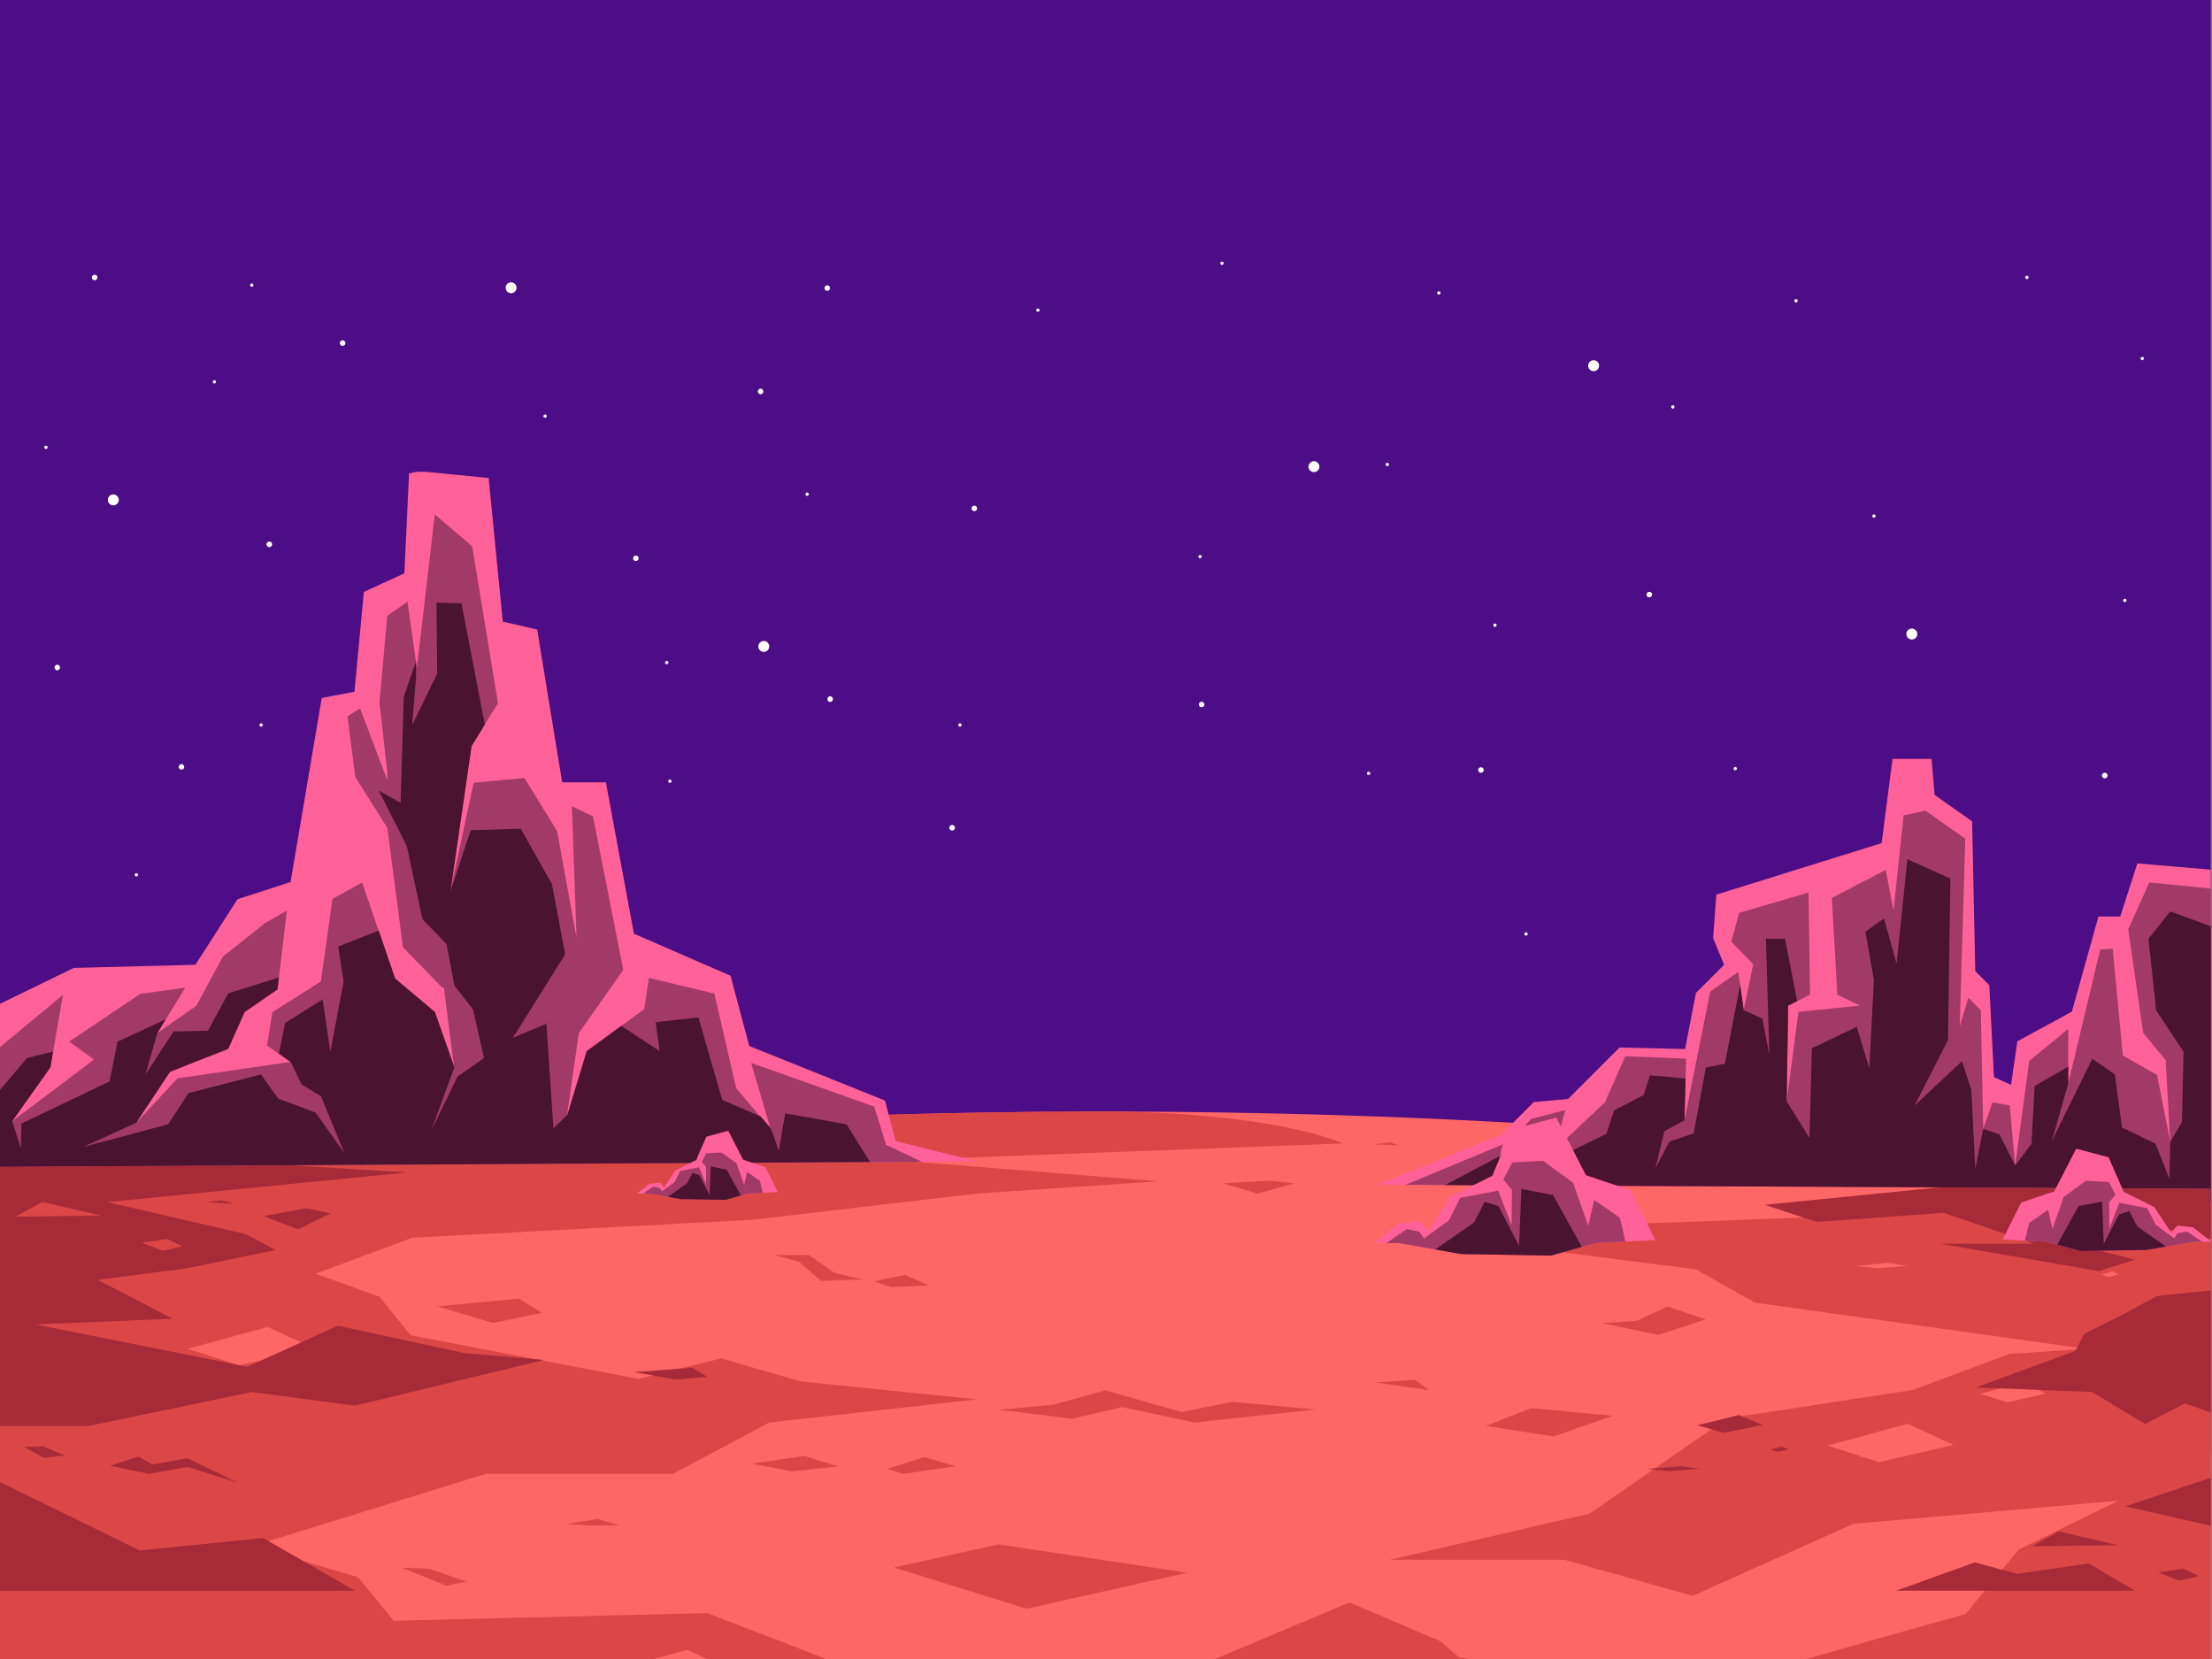 <svg xmlns="http://www.w3.org/2000/svg" width="480" height="360"><rect width="100%" height="100%" fill="#808080" stroke="none"/><g fill="none" fill-rule="evenodd"><path fill="#4D0D86" d="M0-2h479.726v316.646H0z"/><path fill="#FFF" d="M285.122 100.086c.658 0 1.178.548 1.178 1.178a1.17 1.17 0 0 1-1.178 1.18 1.17 1.17 0 0 1-1.18-1.18c0-.63.55-1.178 1.18-1.178zM110.913 61.269c.658 0 1.178.548 1.178 1.179 0 .63-.548 1.178-1.178 1.178-.63 0-1.18-.52-1.18-1.178 0-.658.522-1.179 1.18-1.179zM24.59 107.295a1.17 1.17 0 0 1 1.178 1.179 1.17 1.17 0 0 1-1.179 1.179 1.17 1.17 0 0 1-1.178-1.179c0-.658.52-1.179 1.178-1.179zm141.148 31.799c.658 0 1.18.521 1.18 1.179s-.55 1.179-1.18 1.179a1.17 1.17 0 0 1-1.178-1.179c0-.63.52-1.179 1.178-1.179zm180.076-60.911c.658 0 1.179.52 1.179 1.179a1.17 1.17 0 0 1-1.18 1.178 1.17 1.17 0 0 1-1.178-1.178c0-.658.52-1.18 1.179-1.18zm69.053 58.225c.658 0 1.179.52 1.179 1.179a1.17 1.17 0 0 1-1.18 1.178 1.17 1.17 0 0 1-1.178-1.178c-.027-.658.521-1.18 1.179-1.18zM180.13 151.101c.33 0 .603.274.603.603a.591.591 0 0 1-.603.603c-.329 0-.575-.274-.575-.603 0-.329.246-.603.575-.603zm31.306-41.366c.329 0 .575.247.575.576 0 .329-.246.603-.575.603a.591.591 0 0 1-.603-.603c0-.33.274-.576.603-.576zM165.053 84.35c.33 0 .576.275.576.604a.562.562 0 0 1-.576.575c-.329 0-.603-.246-.603-.575.027-.357.302-.603.603-.603zm-27.083 36.213c.328 0 .602.247.602.576a.608.608 0 0 1-.603.603c-.329 0-.576-.274-.576-.603 0-.33.247-.576.576-.576zM74.344 73.852c.329 0 .603.274.603.603a.608.608 0 0 1-.603.603.608.608 0 0 1-.603-.603c0-.33.274-.603.603-.603zM20.532 59.624c.33 0 .603.247.603.576a.608.608 0 0 1-.603.603.608.608 0 0 1-.603-.603c0-.302.274-.576.603-.576zm37.912 57.896c.33 0 .603.274.603.603a.608.608 0 0 1-.603.603.608.608 0 0 1-.603-.603c0-.329.274-.603.603-.603zm-46.026 26.728c.329 0 .603.274.603.603a.608.608 0 0 1-.603.603c-.329 0-.576-.274-.576-.603 0-.329.247-.603.576-.603zm26.974 21.574c.33 0 .576.274.576.603a.562.562 0 0 1-.576.576c-.329 0-.603-.247-.603-.576.028-.33.302-.603.603-.603zM179.527 61.927c.33 0 .576.247.576.576 0 .329-.247.603-.576.603a.591.591 0 0 1-.603-.603c.027-.33.274-.576.603-.576zm81.225 90.353c.329 0 .603.274.603.603 0 .329-.274.576-.603.576a.562.562 0 0 1-.576-.576c0-.329.247-.603.576-.603zm-54.141 26.755c.329 0 .603.247.603.603 0 .329-.274.576-.603.576-.329 0-.603-.247-.603-.576 0-.356.274-.603.603-.603zm114.751-12.528c.328 0 .603.247.603.576a.608.608 0 0 1-.603.603.608.608 0 0 1-.604-.603c0-.33.275-.576.604-.576zm36.541-38.077c.329 0 .603.247.603.604 0 .329-.274.575-.603.575-.329 0-.603-.246-.603-.575a.59.59 0 0 1 .603-.603zm98.823 39.256c.33 0 .604.274.604.603a.608.608 0 0 1-.604.603.608.608 0 0 1-.603-.603c0-.329.274-.603.603-.603zm4.359-37.748c.192 0 .356.165.356.357a.363.363 0 0 1-.356.356.363.363 0 0 1-.356-.356c0-.192.164-.357.356-.357zm3.783-52.495c.192 0 .356.164.356.356a.363.363 0 0 1-.356.356.363.363 0 0 1-.356-.356c0-.192.164-.356.356-.356zM439.84 59.844c.192 0 .356.164.356.356a.363.363 0 0 1-.356.356.363.363 0 0 1-.356-.356c-.028-.22.137-.356.356-.356zm-76.838 28.098c.192 0 .356.164.356.356a.363.363 0 0 1-.356.356.363.363 0 0 1-.357-.356c0-.22.165-.356.357-.356zm-50.769-24.727c.192 0 .356.165.356.357a.363.363 0 0 1-.356.356.363.363 0 0 1-.356-.356c-.028-.192.137-.357.356-.357zm-11.184 37.227c.191 0 .356.165.356.356a.363.363 0 0 1-.356.357.363.363 0 0 1-.357-.357c0-.191.165-.356.357-.356zm23.355 34.869c.192 0 .357.165.357.357a.363.363 0 0 1-.357.356.363.363 0 0 1-.356-.356c0-.192.164-.357.356-.357zm-27.413 32.156c.192 0 .357.164.357.356a.363.363 0 0 1-.357.356.363.363 0 0 1-.356-.356c0-.192.165-.356.356-.356zm34.157 34.841c.192 0 .356.165.356.357a.363.363 0 0 1-.356.356.363.363 0 0 1-.356-.356c0-.192.164-.357.356-.357zm45.396-35.883c.192 0 .356.164.356.356a.363.363 0 0 1-.356.357.363.363 0 0 1-.357-.357c0-.192.165-.356.357-.356zm-116.121-45.999c.192 0 .356.165.356.356a.363.363 0 0 1-.356.357.363.363 0 0 1-.357-.357c0-.191.165-.356.357-.356zm-52.113 36.541c.193 0 .357.165.357.357a.363.363 0 0 1-.356.356.363.363 0 0 1-.357-.356c0-.192.165-.357.357-.357zm-62.94 12.199c.193 0 .357.165.357.357a.363.363 0 0 1-.356.356.363.363 0 0 1-.357-.356c-.027-.192.137-.357.357-.357zm-.685-25.741c.192 0 .357.165.357.357a.363.363 0 0 1-.357.356.363.363 0 0 1-.356-.356c0-.192.164-.357.356-.357zm30.456-36.541c.192 0 .356.165.356.356a.363.363 0 0 1-.356.357.363.363 0 0 1-.356-.357c0-.191.164-.356.356-.356zm-56.854-16.941c.192 0 .356.164.356.356a.363.363 0 0 1-.356.357.363.363 0 0 1-.357-.357c0-.192.137-.356.357-.356zM46.52 82.514c.192 0 .356.164.356.356a.363.363 0 0 1-.356.357.363.363 0 0 1-.357-.357c0-.192.165-.356.357-.356zm-36.542 14.2c.192 0 .357.164.357.356a.363.363 0 0 1-.357.357.363.363 0 0 1-.356-.357c-.027-.192.137-.356.356-.356zm46.684 60.253c.192 0 .357.165.357.357a.363.363 0 0 1-.357.356.363.363 0 0 1-.356-.356c.028-.192.165-.357.356-.357zM29.606 189.48c.192 0 .356.164.356.356a.363.363 0 0 1-.356.356.363.363 0 0 1-.356-.356c-.028-.192.137-.357.356-.357zM54.634 61.516c.192 0 .356.164.356.356a.363.363 0 0 1-.356.356.363.363 0 0 1-.356-.356c0-.192.164-.356.356-.356zm170.59 5.427c.192 0 .357.165.357.357a.363.363 0 0 1-.357.356.363.363 0 0 1-.356-.356c0-.192.165-.357.356-.357zm39.941-10.17c.192 0 .356.165.356.357a.363.363 0 0 1-.356.356.363.363 0 0 1-.356-.356c0-.192.164-.357.356-.357zm141.478 54.853c.192 0 .356.165.356.357a.363.363 0 0 1-.356.356.363.363 0 0 1-.356-.356c0-.192.164-.357.356-.357zM389.73 64.915c.191 0 .356.164.356.356a.363.363 0 0 1-.357.357.363.363 0 0 1-.356-.357c0-.192.164-.356.356-.356z"/><path fill="#F66" d="M479.726 260.94v101.24H0V260.94c67.518-12.417 150.332-19.733 239.863-19.733 89.53 0 172.345 7.316 239.863 19.733z"/><path fill="#DB4646" d="M184.927 362.18h-26.755l-9.073-4.154-15.297 4.154H0V260.94c67.518-12.417 150.332-19.733 239.863-19.733 19.052 0 40.598 2.348 51.481 6.91l-96.96 3.657 56.883 4.56L211.984 259l-48.713 5.69-73.795 3.883-20.999 7.812 13.871 5.012 6.771 8.354 49.426 9.483 17.928-4.47 17.27 5.011 38.241 3.884-45.012 5.012-20.97 11.154h-40.6l-50.768 15.714 23.027 6.683 7.785 9.483 68.039-1.671 31.442 12.147zm-3.125-43.982-7.291-2.258-11.35 1.671 8.8 1.67 9.841-1.083zm10.664.542 8.114-2.529 6.771 1.942-11.349 1.67-3.536-1.083zm24.37-12.824 15.735 1.941 10.993-2.528 15.57 3.341 26.234-2.8-17.955-1.67-10.993 2.212-16.557-4.696-11.349 3.116-11.678 1.084zm227.116-3.522L438.771 300l-8.991 2.439 5.784 1.896 8.388-1.941zm-30.127-27.681-4.084-.677-7.1.677 4.578.497 6.606-.497zm46 1.806-1.399-.632-2.467.677 1.59.542 2.275-.587zm-35.912 37.028-9.978-4.606-17.352 4.741 11.157 3.613 16.173-3.748zM68.066 292.55l-9.978-4.606-17.352 4.741 11.157 3.612 16.173-3.747zm125.935 47.594 22.67-5.012 40.955 6.14-34.869 7.813-28.756-8.941zm-71.082-9.438 6.771-1.083 4.743 1.4h-6.442l-5.072-.317zm135.557 31.474 34.349-14.45 19.627 8.354 4.222 3.612 17.599 2.484h-75.797zM87.2 340.189l9.65 3.883 4.413-.858-8.114-2.8-5.949-.225zm7.786-56.716 12.007 3.613 10.581-2.213-4.99-3.07-17.598 1.67zm94.684-5.418 6.689-1.4 5.153 2.257-8.032.407-3.81-1.264zm126.044-22.624-2.713-.27-2.495.496 3.509.136 1.7-.362zm-17.38-7.134 3.345-.407 1.782.633-5.126-.226zm-32.922 8.49 10.17-.588 5.236.587-7.95 2.213-7.456-2.213zm-97.316 15.578h7.456l5.592 3.883 6.086 1.4-8.635.271h-.493l-4.743-4.154-5.263-1.4zm202.06 13.953-8.306-2.8-6.606 3.071-7.456.542 12.034 2.529 10.334-3.342zm-60.061 15.353-11.514-1.67 8.471-.588 3.043 2.258zm22.177 3.883-9.814 3.884 14.72 2.258 12.693-4.47-17.6-1.672zm-27.303-38.156 62.994 8.037 12.857 7.225 71.767 10.025-16.585 1.129-20.97 7.812-40.298 6.186-29.77 20.636-43.34 10.025h37.912l27.77 7.812 34.869-15.624 57.54-5.012-21.657 10.611-11.513 13.954-42.326 11.966h95.507V260.94l-174.757 6.458z"/><path fill="#A62A38" d="m88.215 254.426-64.996 6.425 30.127 6.948 6.442 3.453-19.3 3.975-19.298 2.49 16.256 8.433-29.798 1.245 46.026 9.196 19.628-8.915 27.413 5.943 17.27 1.486-40.955 9.918-22.341-2.971-35.527 7.389H0v-60.476l88.215 5.461zM463.25 345.18l-9.979-5.903-15.57 2.249-9.156-2.49-17.078 6.144h51.783zm16.475-24.496-18.504 6.185 18.504 4.216v-10.4zm0-40.678-11.733 1.245-7.264 3.975-8.47 4.217-1.865 3.694-21.656 7.951 25.22.964 11.513 6.947 8.635-4.457 5.647 1.967v-26.503h-.027zm-96.713-18.552 11.157 3.694 27.605-1.967 19.628 6.706H421.09l34.348 5.943 7.785-2.49-19.627-4.98 20.148-2.97 15.982 3.453v-17.107l-96.713 9.718zm94.19 80.554-3.453-1.607-5.428.844 4.578 1.726 4.304-.963zm-17.68-6.707-12.775-2.971-5.839 3.212 18.614-.24zM39.639 270.45l-3.481-1.606-5.4.843 4.577 1.727 4.304-.964zm-17.681-6.666L9.183 260.81l-5.839 3.213 18.614-.241zm366.1 50.717-1.426-.562-2.468.603 1.59.481 2.303-.522zm-5.566-5.3-5.18-2.129-8.992 2.21 5.784 1.645 8.388-1.726zm-13.679 9.517-4.084-.562-7.1.602 4.578.482 6.606-.522zM137.64 297.755l8.964 1.606 6.853-.602-3.207-1.968-12.61.964zm-123.632 18.07-4.66-1.967-4.14.12 4.332 2.37 4.468-.522zm9.896 2.25 8.388 1.726 8.471-1.486 10.828 3.454-10.91-5.341-7.621 1.365-3.043-1.726-6.113 2.007zm33.334-54.172 7.456 2.851 7.018-3.453-5.236-1.124-9.238 1.726zm-9.293-3.453 2.879.763-5.84-.362 2.961-.401zM0 321.608l30.346 14.858 26.728-2.73L77.03 345.18H0v-23.572z"/><path fill="#FF6198" d="m0 217.824 16.01-7.785 26.398-.685 9.128-14.228 11.514-3.728 6.77-39.94 7.1-1.344 2.03-21.656 8.799-4.057 1.014-21.656c2.001-.521 1.672-.357 3.728-.357l13.542 1.344 3.07 31.168 7.457 1.7 5.427 33.17h9.485l6.086 32.84 20.97 9.128 4.058 15.242 29.441 11.842 2.358 8.8 17.599 4.386L0 253.187v-35.363z"/><path fill="#A13A67" d="m0 227.227 13.652-11.35-2.714 15.736-8.279 11.678 17.764-13.378-5.428-3.892L30.4 215.686l9.814-1.37-6.086 9.868 8.47-5.921 5.757-10.664 9.156-7.292 4.743-2.714-2.029 17.106-7.1 4.907-3.563 7.95-.521.356-10.664 3.893c-.767.52-.74.329-1.508.85l-7.319 10.992 8.964-9.65 24.535-3.563-5.1-3.536 1.18-7.292 10.499-6.607 2.522-17.928 6.442-3.563 7.1 20.834 8.635 7.264 4.221 12.034-2.22-17.27-.493-.164-8.389-8.663-3.399-25.905-6.935-10.993-1.7-13.213 2.714-1.7 5.921 15.571v-1.7l-1.7-15.214 1.7-18.777 4.386-3.043 2.029 14.392 3.892-33.335 8.114 6.936 5.593 34.02-5.757 9.32-4.578 31.47 5.071-23.52 10.993-1.015 7.1 11.514 4.222 23.191-1.015-28.592 4.578 2.193 6.58 33.334-9.65 13.707-2.55 17.79 4.222-13.87 12.528-9.129 1.014-6.77 14.2 3.399 4.742 20.56 7.457 8.799-4.222-14.31 26.728 9.485 2.55 8.279 7.784 3.7L0 253.188v-25.96z"/><path fill="#4A1330" d="m0 236.52 5.866-6.936 5.647-1.398-.575 3.427-8.279 11.678 1.864 5.92.137-5.4 19.134-9.155 1.7-8.608 10.472-4.852-1.837 2.988-2.55 8.964 6.086-9.32 7.457-.165 4.413-8.114 10.965-3.427-.301 2.577-7.128 4.907-3.536 7.95-12.692 5.071-7.292 11.02-11.513 5.236 18.449-4.907 4.413-6.771 15.735-4.057 3.728 5.236 8.114 3.043 6.25 8.8-5.07-12.337-4.222-2.55-2.358-4.906-2.55-1.782 1.344-6.689 8.142-5.07 1.672 11.348 2.878-15.242-1.179-7.593 8.8-3.481 3.564 10.417 8.635 7.264 4.221 12.007-5.044 13.761 5.702-11.733 5.757-4.057-2.358-10.499-4.057-5.236-1.7-8.964-5.235-5.428-3.4-15.899-6.085-12.007 4.742 2.687.686-23 2.659-7.703.027 3.125-.85 10.664 5.428-11.157-.164-15.406 5.427.164 5.072 26.317-2.879 4.66-4.578 31.47 4.386-13.213 10.856-.33 6.771 12.008 2.878 15.241-11.349 18.12 7.265-3.043 1.535 22.67 3.043-2.878 4.221-13.87 7.457-5.456 8.306 5.456-.85-6.278 9.293-1.014 5.154 17.9 8.36 3.591 2.221 2.632 1.7 4.825 1.37-8.142 13.35 2.385 5.072 8.17L0 253.185z"/><path fill="#FF6198" d="m479.726 188.712-15.927-1.344-3.7 11.514h-4.743l-5.757 20.642-11.842 6.442-1.37 9.457-3.702-1.7-1.014-19.956-3.043-3.043-.685-32.484-8.142-5.757-.658-7.813h-8.47l-2.358 18.285-35.883 11.184-.686 9.458 2.385 5.757-6.113 6.113-2.357 12.17-14.228-.328-11.157 11.157-7.456.685-7.1 7.1-26.755 10.828 180.76.85z"/><path fill="#A13A67" d="m304.969 257.107 21.135-8.772-.685 2.55 6.77-8.06 7.457-1.947-2.193 8.47 10.828-10.142 4.386-10.006 13.213.521-.356 13.378 5.592-27.934 6.086-4.249 1.178 8.306 2.056-9.978-4.742-4.907 1.7-6.25 15.05-4.414.328 22.177-4.742 2.358-.33 20.779 2.55-19.408 13.35-1.371-4.907-2.358-1.178-20.998 11.677-6.086 1.7 8.8 2.193-20.642 4.743-1.014 8.635 6.085-1.207 40.79 1.865-6.277 2.713 2.714.521 25.74 2.029-5.756 3.728.658 1.179 13.049 3.043-22.698 8.47-6.936v11.843l6.936-29.085 2.713-.192 2.193 23.191 7.43 4.222 2.878 14.556-1.015-17.764-4.879-5.92-3.235-22.507 4.578-10.143 13.323 1.344v65.105z"/><path fill="#4A1330" d="m393.183 227.473 9.732-4.66 2.714 8.964 1.014-19.107-1.864-10.499 4.057-2.878 2.714 9.814 2.357-22.67 9.32 4.22-.52 35.035-7.264 14.227 10.307-9.65 2.028 6.25.85 17.106 1.727-8.662 3.536 1.206 3.4 6.744 3.536-4.715.685-12.528 7.292-4.222v3.674l-3.591 12.582 8.8-17.955 4.906 3.399 1.536 11.513 7.291 3.537 3.016 7.62.192-8.004 2.522-4.359.356-15.214-5.949-8.964-1.672-15.57 4.743-5.922 8.772 3.208v56.936l-166.15-.767 11.843-6.278-.686 3.372 7.128-8.8 6.88-1.151-1.288 5.044-4.194 4.14 15.324-7.43 1.672-5.098 6.442-3.372 1.343-4.25 7.73.686-.246 9.074-4.359 2.357-1.946 8.032 2.988-5.674.246-.165 5.072-1.7 2.631-14.281 4.14-.85 3.317-17.133.767 5.537 4.057 1.81 1.508 7.977-.74-25.303h4.14l2.631 13.542-1.946.96-.33 20.779 4.962 7.95z"/><path fill="#FF6198" d="m309.958 267.058 4.88-7.43 9.018-4.495.494-1.288 3.892-8.8 9.485-2.522 6.415 12.5 9.649 3.235 5.428 10.828-13.049.658-9.65 2.714-19.435-.329-13.542-2.385h-5.428l5.428-4.221 4.55-.494z"/><path fill="#A13A67" d="m305.298 266.701 2.713.603 1.015 1.453 5.427-4.002 2.413-4.825 8.251-1.562 2.906 7.538.055-7.73-1.864-2.22 1.946-3.701 6.689-.357 6.497 4.743 3.316 9.402 1.261-5.674 5.593 3.893 1.178 5.153-6.524.33-9.65 2.713-19.435-.329-13.542-2.385h-2.714z"/><path fill="#4A1330" d="m311.465 271.142 8.389-5.866 2.33-4.496 2.988.96 4.468 8.635.494-12.364 6.853 1.289 6.25 11.267-6.716 1.891-19.436-.329z"/><path fill="#FF6198" d="m471.09 267.469-3.59-5.538-6.689-3.316-.384-.96-2.878-6.524-7.018-1.864-4.77 9.265-7.154 2.413-4.03 8.032 9.677.493 7.154 2.001 14.42-.247 10.033-1.754h4.03l-4.03-3.152-3.372-.357z"/><path fill="#A13A67" d="m474.545 267.222-2.001.411-.74 1.097-4.03-2.96-1.81-3.592L459.88 261l-2.166 5.593-.027-5.73 1.37-1.617-1.452-2.769-4.962-.246-4.825 3.508-2.44 6.963-.959-4.194-4.112 2.878-.905 3.838 4.853.247 7.154 2.001 14.42-.247 10.033-1.754h2.028z"/><path fill="#4A1330" d="m469.994 270.484-6.222-4.358-1.727-3.317-2.22.712-3.318 6.388-.356-9.156-5.099.96-4.633 8.36 4.99 1.398 14.419-.247z"/><path fill="#FF6198" d="m144.137 257.655 2.44-3.7 4.523-2.249.247-.657 1.946-4.387 4.742-1.288 3.208 6.278 4.824 1.617 2.714 5.4-6.524.33-4.825 1.37-9.731-.165-6.771-1.206h-2.714l2.714-2.11 2.275-.247z"/><path fill="#A13A67" d="m141.807 257.49 1.37.302.494.713 2.714-2.001 1.206-2.413 4.14-.795 1.452 3.783.028-3.865-.932-1.096.96-1.864 3.344-.165 3.262 2.358 1.644 4.687.63-2.823 2.797 1.946.603 2.577-3.262.164-4.825 1.37-9.731-.164-6.771-1.206h-1.343z"/><path fill="#4A1330" d="m144.905 259.711 4.194-2.933 1.151-2.248 1.508.466 2.22 4.331.247-6.195 3.427.658 3.125 5.62-3.345.959-9.731-.165z"/></g></svg>